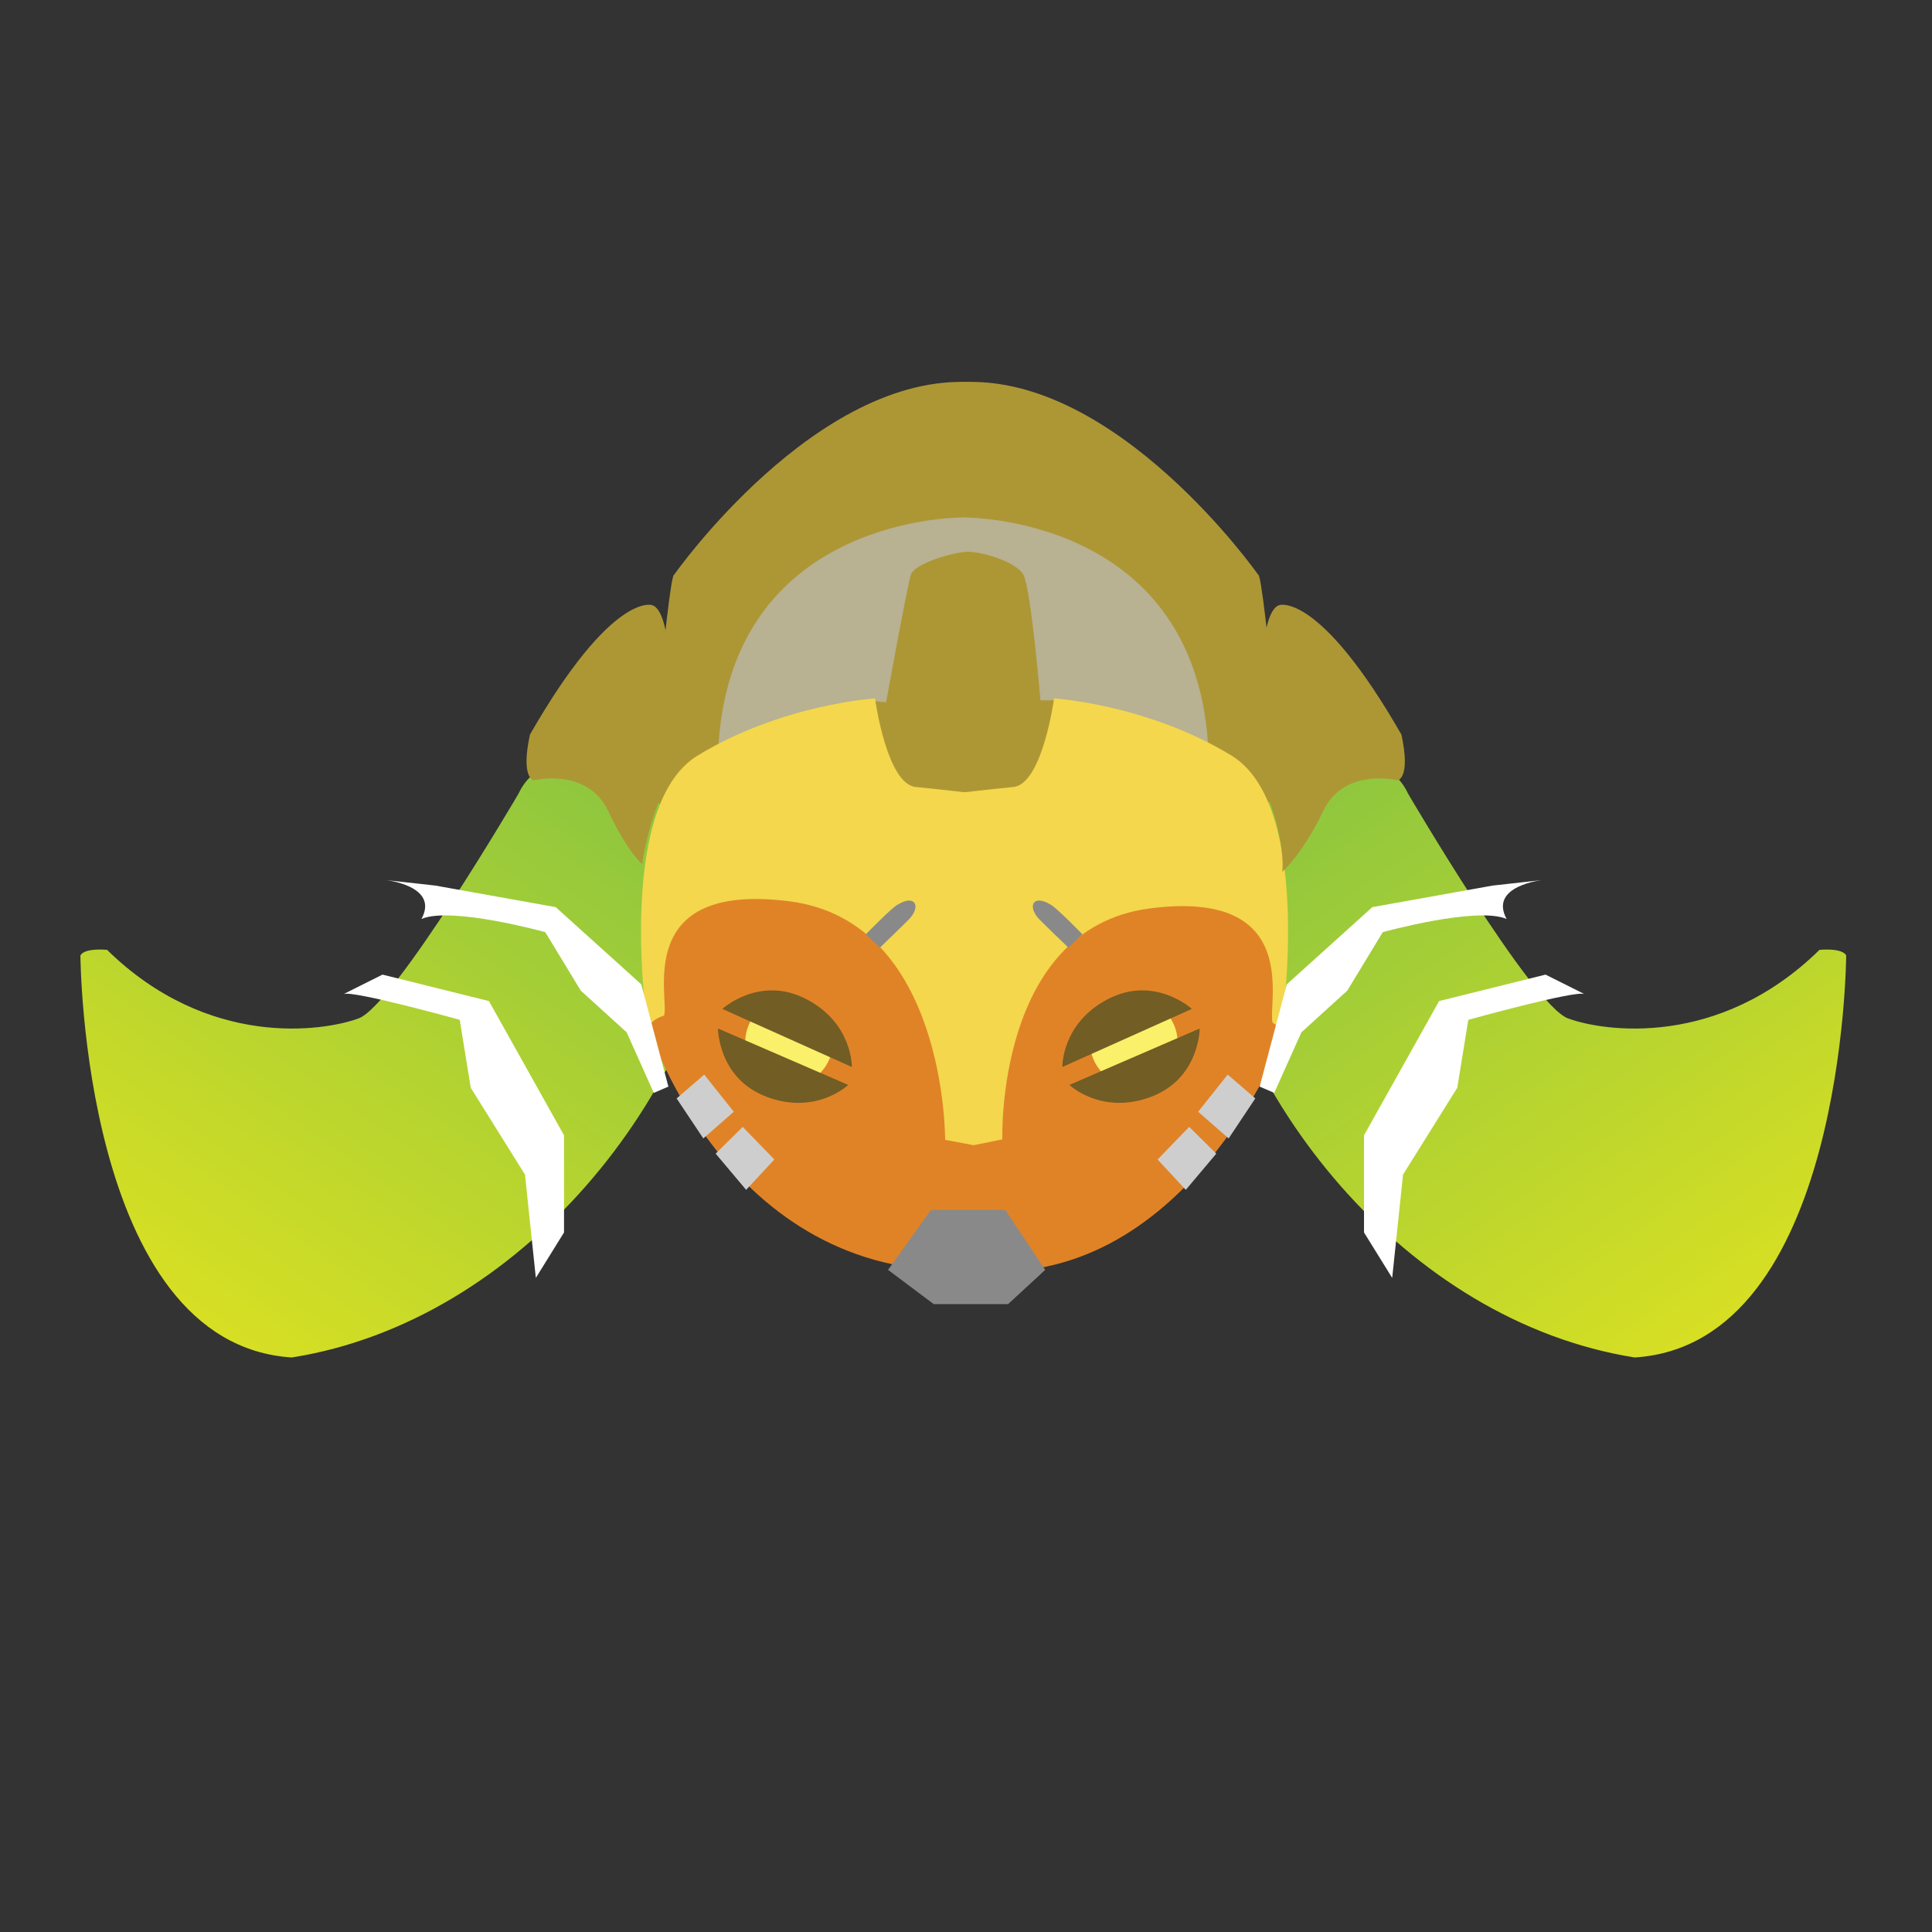<?xml version="1.0" encoding="utf-8"?>
<!-- Generator: Adobe Illustrator 16.0.0, SVG Export Plug-In . SVG Version: 6.00 Build 0)  -->
<!DOCTYPE svg PUBLIC "-//W3C//DTD SVG 1.1//EN" "http://www.w3.org/Graphics/SVG/1.1/DTD/svg11.dtd">
<svg version="1.1" id="Layer_1" xmlns="http://www.w3.org/2000/svg" xmlns:xlink="http://www.w3.org/1999/xlink" x="0px" y="0px"
	 width="216px" height="216px" viewBox="0 0 216 216" enable-background="new 0 0 216 216" xml:space="preserve">
<rect x="0" y="0" width="216" height="216" fill="#333333" stroke="none"/>
<g>
	<g>
		<path fill="#AD9735" d="M75.378,64.242c0,0,15.857-22.574,33.279-21.509c-0.223,21.082-0.893,46.424-0.893,46.424l-35.736,6.176
			C72.028,95.333,74.708,64.029,75.378,64.242z"/>
		<path fill="#AD9735" d="M140.657,64.242c0,0-15.856-22.574-33.278-21.509c0.223,21.082,0.893,46.424,0.893,46.424l35.734,6.176
			C144.007,95.333,141.329,64.029,140.657,64.242z"/>
	</g>
	<g>
		<path fill="#B8B192" d="M107.591,95.76l0.214-37.907c0,0-25.769-0.426-27.472,25.342C99.499,98.528,107.591,95.76,107.591,95.76z"
			/>
		<path fill="#B8B192" d="M107.805,95.76l-0.214-37.907c0,0,25.768-0.426,27.472,25.342C115.897,98.528,107.805,95.76,107.805,95.76
			z"/>
	</g>
	<linearGradient id="SVGID_1_" gradientUnits="userSpaceOnUse" x1="196.033" y1="145.602" x2="151.91" y2="82.587">
		<stop  offset="0" style="stop-color:#D7DF23"/>
		<stop  offset="1" style="stop-color:#8DC63F"/>
	</linearGradient>
	<path fill="url(#SVGID_1_)" d="M157.424,88.732c0,0,13.842,23.639,17.887,25.129c3.941,1.451,16.825,3.408,28.112-7.666
		c2.77-0.214,2.982,0.638,2.982,0.638s-0.215,43.444-23.64,44.934c-25.555-4.045-45.786-29.176-48.769-53.453
		C142.302,86.176,154.016,81.491,157.424,88.732z"/>
	
		<linearGradient id="SVGID_2_" gradientUnits="userSpaceOnUse" x1="2605.97" y1="145.602" x2="2561.846" y2="82.587" gradientTransform="matrix(-1 0 0 1 2625.332 0)">
		<stop  offset="0" style="stop-color:#D7DF23"/>
		<stop  offset="1" style="stop-color:#8DC63F"/>
	</linearGradient>
	<path fill="url(#SVGID_2_)" d="M57.971,88.732c0,0-13.841,23.639-17.887,25.129c-3.941,1.451-16.824,3.408-28.112-7.666
		c-2.769-0.214-2.98,0.638-2.98,0.638s0.213,43.444,23.639,44.934c25.554-4.045,45.785-29.176,48.767-53.453
		C73.092,86.176,61.379,81.491,57.971,88.732z"/>
	<path fill="#AD9735" d="M101.203,89.371l12.565,0.426l5.962-11.5h-3.406c0,0-1.065-12.565-1.917-14.055
		c-0.852-1.491-4.686-2.556-6.176-2.556c-1.49,0-5.963,1.278-6.389,2.556c-0.426,1.277-2.768,14.267-2.768,14.267l-2.556-0.211
		L101.203,89.371z"/>
	<path fill="#F4D74C" d="M97.827,78.083c0,0,1.299,9.583,4.551,9.903c3.251,0.32,5.852,0.639,5.852,0.639l-0.325,40.889
		l-35.438-14.057c0,0-3.901-25.235,5.528-30.984C87.423,78.722,97.827,78.083,97.827,78.083z"/>
	<path fill="#F4D74C" d="M117.848,78.083c0,0-1.3,9.583-4.551,9.903c-3.252,0.32-5.854,0.639-5.854,0.639l0.326,40.889
		l35.439-14.057c0,0,3.899-25.235-5.527-30.984C128.252,78.722,117.848,78.083,117.848,78.083z"/>
	<path fill="#E08327" d="M72.614,115.139c0,0,9.117,28.75,36.794,26.834l-0.326-13.898l-3.417-0.639c0,0,0.163-24.436-17.421-26.672
		c-17.584-2.236-13.351,10.861-14.002,12.777C72.287,114.18,72.614,115.139,72.614,115.139z"/>
	<path fill="#E08327" d="M143.366,116.203c0,0-10.965,28.219-34.657,25.822l-0.32-13.896l3.674-0.746c0,0-0.765-23.584,16.485-25.82
		c17.249-2.236,13.097,10.861,13.735,12.777C143.366,114.926,143.366,116.203,143.366,116.203z"/>
	<polygon fill="#898989" points="99.286,141.973 104.397,145.805 112.702,145.805 116.855,141.973 112.384,135.264 104.078,135.264 
			"/>
	<polygon fill="#CFCECE" points="75.647,122.805 78.735,120.143 82.037,124.295 78.629,127.277 	"/>
	<polygon fill="#CFCECE" points="80.013,128.98 83.039,125.986 86.573,129.635 83.42,133.027 	"/>
	<polygon fill="#CFCECE" points="140.344,122.805 137.258,120.143 133.955,124.295 137.365,127.277 	"/>
	<polygon fill="#CFCECE" points="135.98,128.98 132.953,125.986 129.421,129.635 132.573,133.027 	"/>
	<circle fill="#FAF069" cx="88.211" cy="116.521" r="4.897"/>
	<circle fill="#FAF069" cx="126.757" cy="116.521" r="4.898"/>
	<path fill="#725D25" d="M80.758,112.797l14.48,6.494c0,0,0.107-4.9-5.111-7.598C84.91,108.996,80.758,112.797,80.758,112.797z"/>
	<path fill="#725D25" d="M133.252,112.797l-14.481,6.494c0,0-0.106-4.9,5.111-7.598
		C129.099,108.996,133.252,112.797,133.252,112.797z"/>
	<path fill="#725D25" d="M134.126,114.988l-14.563,6.309c0,0,3.546,3.387,9.058,1.354
		C134.13,120.617,134.126,114.988,134.126,114.988z"/>
	<path fill="#725D25" d="M80.272,114.988l14.562,6.309c0,0-3.545,3.387-9.056,1.354C80.269,120.617,80.272,114.988,80.272,114.988z"
		/>
	<path fill="#AD9735" d="M72.878,67.649c0,0-4.471-1.492-13.629,14.48c-1.064,4.898,0.426,5.112,0.426,5.112
		s5.962-1.491,8.306,3.407c2.342,4.897,3.833,5.962,3.833,5.962s0.212-2.981,2.342-8.305C75.294,80.047,75.4,68.312,72.878,67.649z"
		/>
	<path fill="#AD9735" d="M143.052,67.649c0,0,4.471-1.492,13.629,14.48c1.066,4.898-0.424,5.112-0.424,5.112
		s-5.965-1.491-8.307,3.407c-2.344,4.897-4.584,6.814-4.584,6.814s0.428-3.407-1.916-9.157
		C140.573,79.897,140.608,68.292,143.052,67.649z"/>
	<path fill="#FFFFFF" d="M48.675,99.008l13.454,2.411l9.565,8.631l3.033,11.434l-1.632,0.701l-3.034-6.768l-5.133-4.666
		l-3.965-6.533c0,0-10.477-2.91-13.842-1.478c2.02-3.728-4.043-4.355-4.043-4.355"/>
	<path fill="#FFFFFF" d="M38.41,111.141l4.355-2.179l11.898,2.957l8.396,15.012v10.857l-3.152,5.084l-1.213-11.553l-6.063-9.703
		l-1.234-7.598C51.397,114.018,39.38,110.678,38.41,111.141z"/>
	<path fill="#FFFFFF" d="M166.882,99.008l-13.454,2.411l-9.564,8.631l-3.033,11.434l1.632,0.701l3.034-6.768l5.133-4.666
		l3.965-6.533c0,0,10.478-2.91,13.844-1.478c-2.021-3.728,4.044-4.355,4.044-4.355"/>
	<path fill="#FFFFFF" d="M177.146,111.141l-4.354-2.179l-11.898,2.957l-8.396,15.012v10.857l3.151,5.084l1.214-11.553l6.062-9.703
		l1.234-7.598C164.16,114.018,176.177,110.678,177.146,111.141z"/>
	<path fill="#898989" d="M96.807,104.455c0,0,3.048-3.142,3.586-3.33c1.907-1.158,2.579,0.163,1.3,1.584
		c-0.437,0.465-3.317,3.236-3.317,3.236L96.807,104.455z"/>
	<path fill="#898989" d="M121.013,104.455c0,0-3.049-3.142-3.586-3.33c-1.906-1.158-2.578,0.163-1.301,1.584
		c0.438,0.465,3.317,3.236,3.317,3.236L121.013,104.455z"/>
</g>
</svg>
